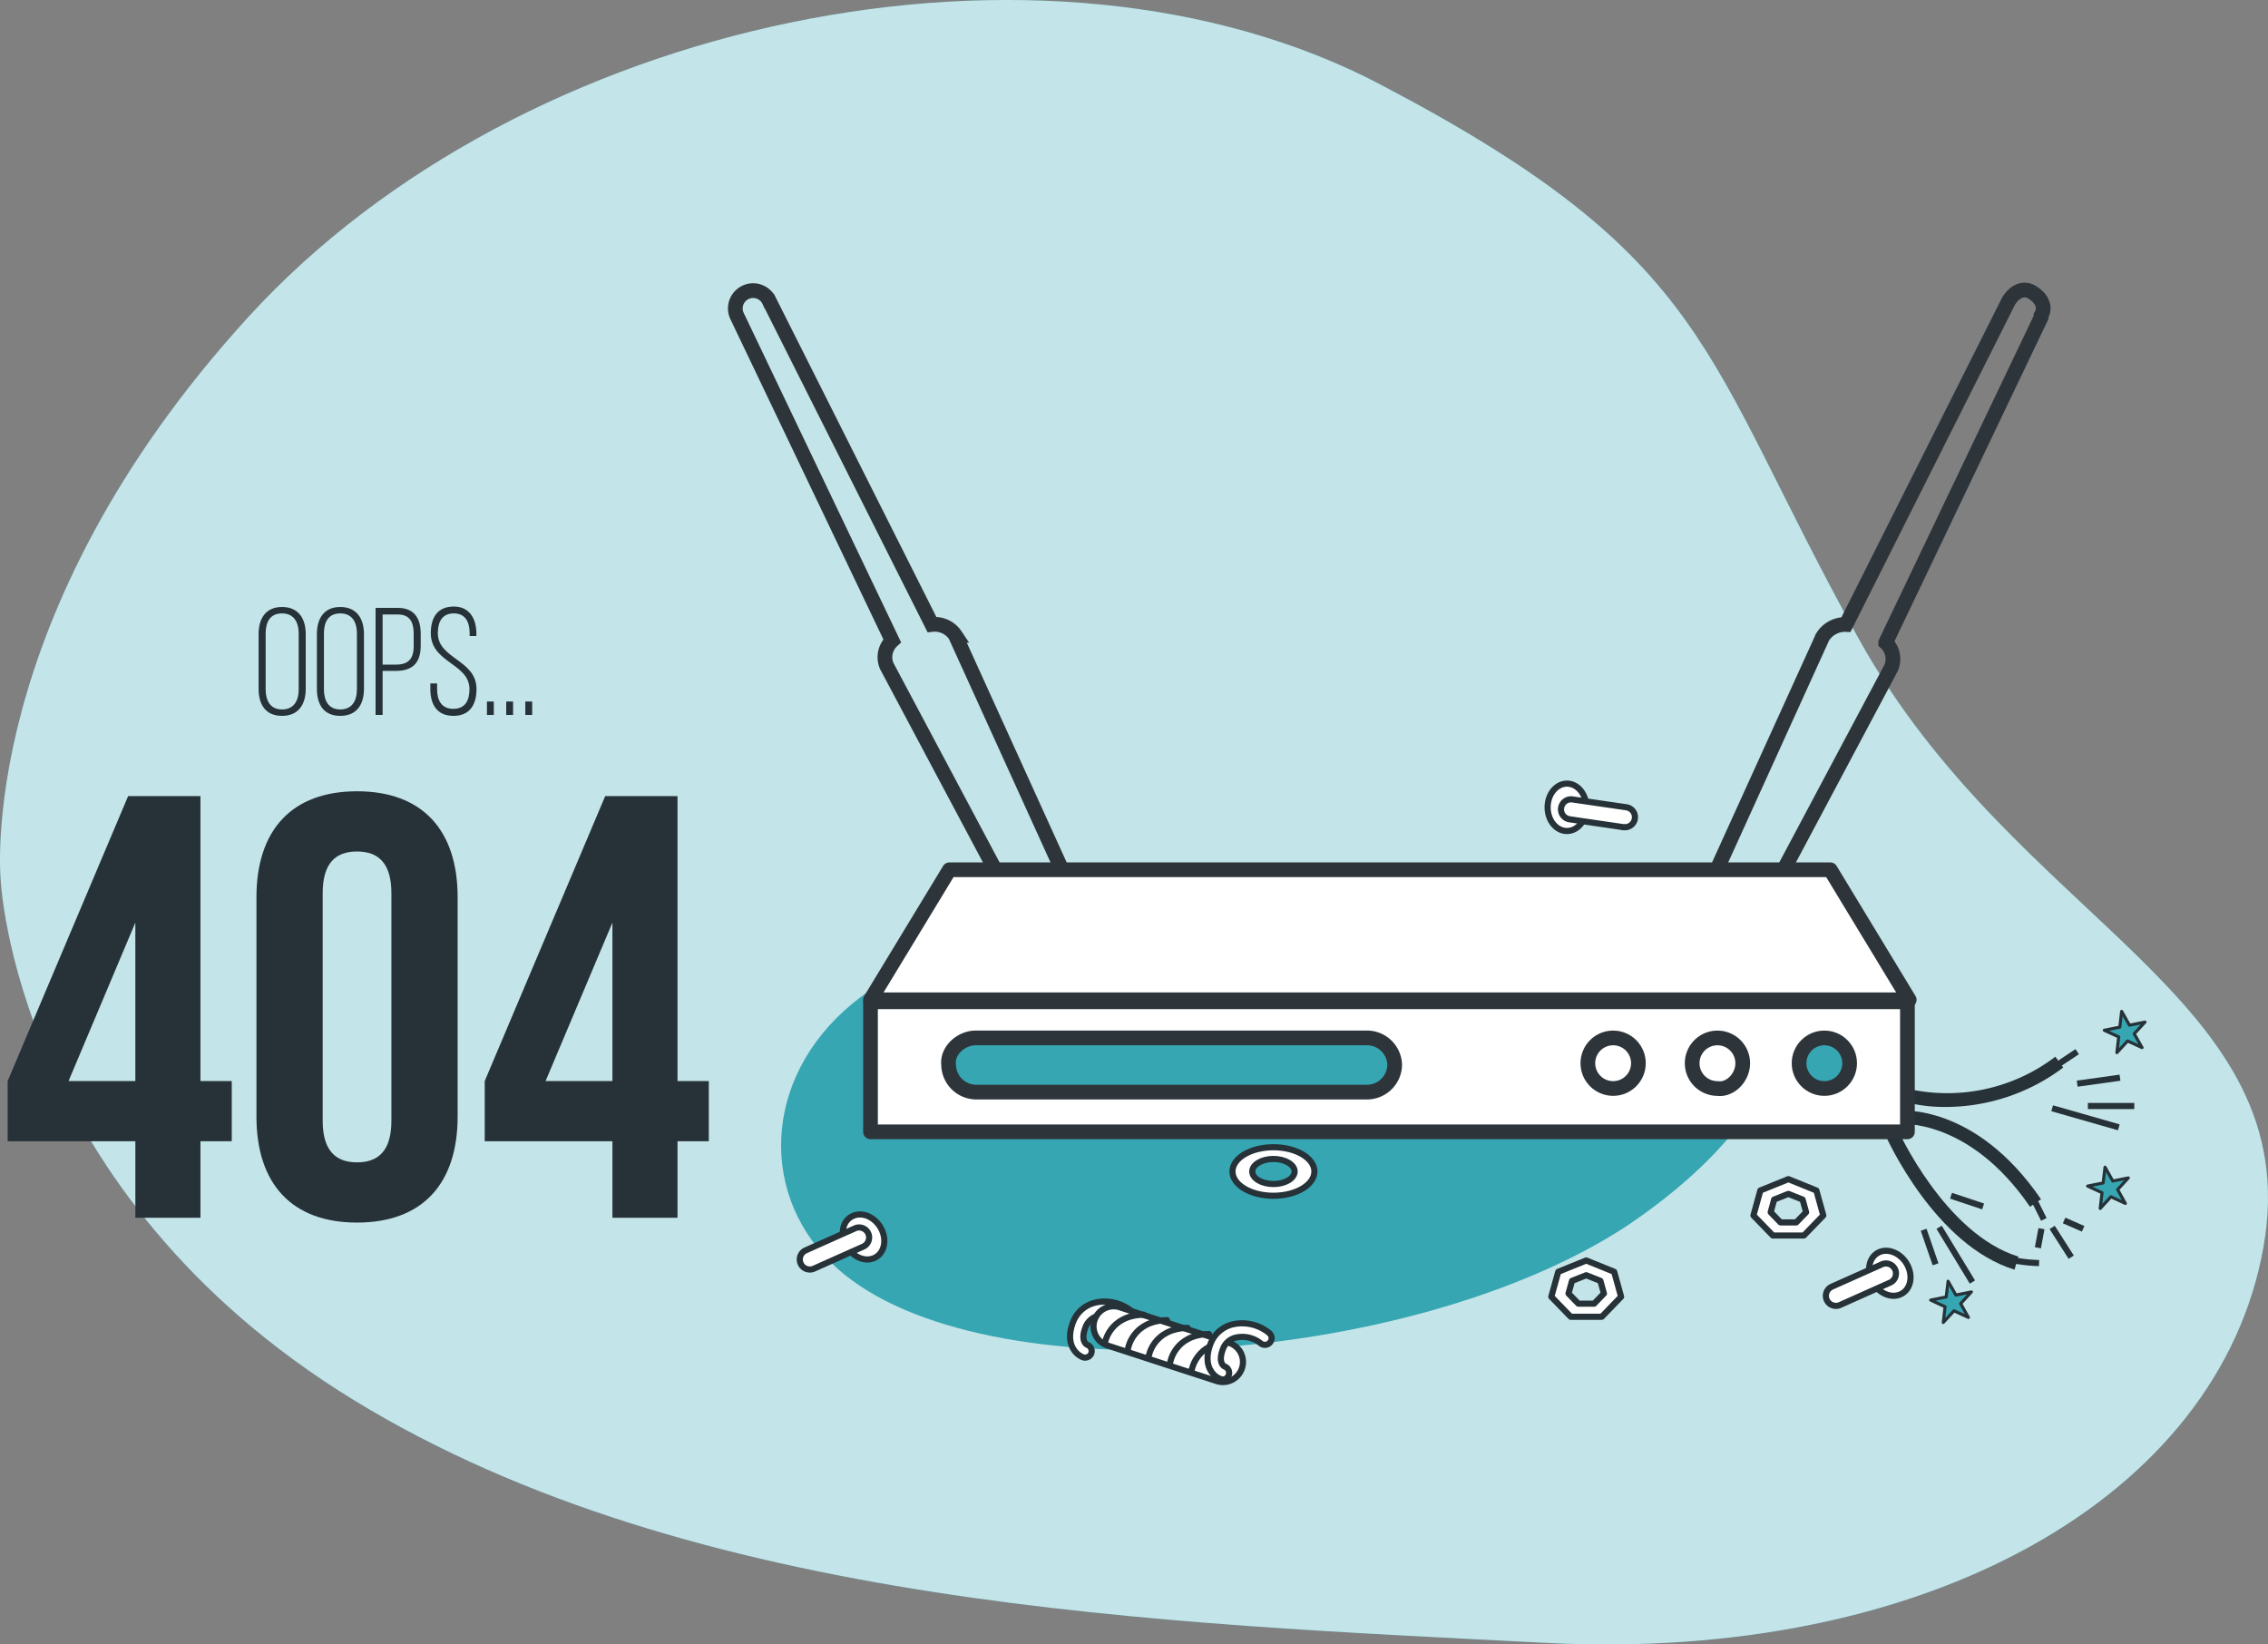 <svg xmlns="http://www.w3.org/2000/svg" width="400" height="290" viewBox="0 0 400 290">
  <rect x="0" y="0" width="400" height="290" fill="#808080" stroke="none"/>
  <g id="组_22760" data-name="组 22760" transform="translate(-48.026 -104.202)">
    <g id="freepik--background-simple--inject-173" transform="translate(48.026 104.202)">
      <path id="路径_32746" data-name="路径 32746" d="M48.146,239.43s2.318,55.083,62.253,91.792,142.962,39.343,210.189,42.831S439.452,348.335,447.233,304.2s-43.588-57.09-71.456-107.333S350.386,130.1,291.417,99.2,140.187,87.281,91.844,140.218,48.146,239.43,48.146,239.43Z" transform="translate(-48.026 -84.335)" fill="#36a6b3"/>
      <path id="路径_32747" data-name="路径 32747" d="M48.146,239.43s2.318,55.083,62.253,91.792,142.962,39.343,210.189,42.831S439.452,348.335,447.233,304.2s-43.588-57.09-71.456-107.333S350.386,130.1,291.417,99.2,140.187,87.281,91.844,140.218,48.146,239.43,48.146,239.43Z" transform="translate(-48.026 -84.335)" fill="#fff" opacity="0.7" style="isolation: isolate"/>
    </g>
    <path id="路径_32748" data-name="路径 32748" d="M199.535,283.045c13.435-11.136,33.577-13.2,52.923-15.19,31.985-3.283,95.769-3.345,107.077,16.789,9.1,16.2-21.057,36.077-24,37.973-37.693,24.283-112.9,29.765-138.462,7.2C183.088,317.463,183.518,296.32,199.535,283.045Z" transform="translate(-1.244 -1.803)" fill="#36a6b3"/>
    <g id="freepik--Text--inject-173" transform="translate(49.376 211.164)">
      <path id="路径_32749" data-name="路径 32749" d="M93.636,217.422c0-2.75,1.27-4.77,4.13-4.77s4.18,2,4.18,4.77v9.66c0,2.75-1.27,4.77-4.18,4.77s-4.13-2-4.13-4.77Zm1.24,9.74c0,2,.81,3.56,2.89,3.56s2.94-1.51,2.94-3.56v-9.82c0-2-.84-3.56-2.94-3.56s-2.89,1.51-2.89,3.56Z" transform="translate(-49.376 -212.572)" fill="#263238"/>
      <path id="路径_32750" data-name="路径 32750" d="M103.916,217.422c0-2.75,1.27-4.77,4.12-4.77s4.18,2,4.18,4.77v9.66c0,2.75-1.26,4.77-4.18,4.77s-4.12-2-4.12-4.77Zm1.24,9.74c0,2,.81,3.56,2.88,3.56s2.94-1.51,2.94-3.56v-9.82c0-2-.83-3.56-2.94-3.56s-2.88,1.51-2.88,3.56Z" transform="translate(-49.376 -212.572)" fill="#263238"/>
      <path id="路径_32751" data-name="路径 32751" d="M118.176,212.812c2.92,0,4.05,1.84,4.05,4.59v2.05c0,3-1.38,4.47-4.37,4.47h-2.35v7.77h-1.24v-18.88Zm-.32,10c2.18,0,3.13-1,3.13-3.26v-2.21c0-2.05-.7-3.37-2.81-3.37h-2.67v8.84Z" transform="translate(-49.376 -212.572)" fill="#263238"/>
      <path id="路径_32752" data-name="路径 32752" d="M132.046,217.372v.4h-1.19v-.48c0-2-.75-3.51-2.8-3.51s-2.81,1.49-2.81,3.48c0,4.59,6.82,4.67,6.82,9.87,0,2.72-1.18,4.72-4.07,4.72s-4.07-2-4.07-4.72v-1h1.19v1c0,2,.78,3.48,2.86,3.48s2.85-1.46,2.85-3.48c0-4.53-6.82-4.61-6.82-9.87,0-2.83,1.24-4.66,4-4.69S132.046,214.652,132.046,217.372Z" transform="translate(-49.376 -212.572)" fill="#263238"/>
      <path id="路径_32753" data-name="路径 32753" d="M135.116,229.322v2.37h-1.21v-2.37Z" transform="translate(-49.376 -212.572)" fill="#263238"/>
      <path id="路径_32754" data-name="路径 32754" d="M138.516,229.322v2.37h-1.21v-2.37Z" transform="translate(-49.376 -212.572)" fill="#263238"/>
      <path id="路径_32755" data-name="路径 32755" d="M141.886,229.322v2.37h-1.21v-2.37Z" transform="translate(-49.376 -212.572)" fill="#263238"/>
      <path id="路径_32756" data-name="路径 32756" d="M49.376,296.252,70.626,246h12.75v50.25H88.9v10.62h-5.52v13.49H71.9v-13.49H49.376Zm22.52,0v-27.94l-11.78,27.94Z" transform="translate(-49.376 -212.572)" fill="#263238"/>
      <path id="路径_32757" data-name="路径 32757" d="M93.256,263.842c0-11.89,6.27-18.69,17.74-18.69s17.741,6.8,17.741,18.69v38.67c0,11.9-6.271,18.7-17.741,18.7s-17.74-6.8-17.74-18.7Zm11.68,39.42c0,5.31,2.34,7.33,6.06,7.33s6.06-2,6.06-7.33V263.1c0-5.31-2.34-7.33-6.06-7.33s-6.06,2-6.06,7.33Z" transform="translate(-49.376 -212.572)" fill="#263238"/>
      <path id="路径_32758" data-name="路径 32758" d="M133.516,296.252,154.766,246h12.75v50.25h5.52v10.62h-5.52v13.49h-11.48v-13.49h-22.52Zm22.52,0v-27.94l-11.79,27.94Z" transform="translate(-49.376 -212.572)" fill="#263238"/>
    </g>
    <path id="路径_32759" data-name="路径 32759" d="M393.351,300.994a27.475,27.475,0,0,1-8.18-1.12l.76-2.23a31.474,31.474,0,0,0,26.63-5.51l1.39,1.91A34.539,34.539,0,0,1,393.351,300.994Z" transform="translate(-2.038 -1.582)" fill="#263238"/>
    <path id="路径_32760" data-name="路径 32760" d="M408.091,318.734c-10.82-15.81-23.13-14.62-23.25-14.61l-.26-2.34c.56-.06,13.85-1.35,25.45,15.62Z" transform="translate(-2.038 -1.712)" fill="#263238"/>
    <path id="路径_32761" data-name="路径 32761" d="M405.351,329.9c-14-4.31-22.41-22.95-22.77-23.74l2.16-1c.08.19,8.34,18.45,21.31,22.44Z" transform="translate(-2.038 -1.793)" fill="#263238"/>
    <line id="直线_1712" data-name="直线 1712" y1="2.52" x2="3.78" transform="translate(410.593 289.664)" fill="none" stroke="#263238" stroke-miterlimit="10" stroke-width="1.082"/>
    <line id="直线_1713" data-name="直线 1713" x2="2.52" y2="5.03" transform="translate(405.973 314.215)" fill="none" stroke="#263238" stroke-miterlimit="10" stroke-width="1.082"/>
    <path id="路径_32762" data-name="路径 32762" d="M403.6,327.934a27.451,27.451,0,0,0,6.09.84" transform="translate(-2.038 -1.832)" fill="none" stroke="#263238" stroke-miterlimit="10" stroke-width="1.082"/>
    <line id="直线_1714" data-name="直线 1714" x2="3.36" y2="1.47" transform="translate(412.063 319.433)" fill="none" stroke="#263238" stroke-miterlimit="10" stroke-width="1.082"/>
    <line id="直线_1715" data-name="直线 1715" x2="3.36" y2="5.25" transform="translate(409.963 320.66)" fill="none" stroke="#263238" stroke-miterlimit="10" stroke-width="1.082"/>
    <line id="直线_1716" data-name="直线 1716" x1="0.63" y2="3.36" transform="translate(407.443 320.88)" fill="none" stroke="#263238" stroke-miterlimit="10" stroke-width="1.082"/>
    <line id="直线_1717" data-name="直线 1717" x2="8.18" transform="translate(416.263 299.249)" fill="none" stroke="#263238" stroke-miterlimit="10" stroke-width="1.082"/>
    <line id="直线_1718" data-name="直线 1718" x2="11.75" y2="3.36" transform="translate(409.963 299.646)" fill="none" stroke="#263238" stroke-miterlimit="10" stroke-width="1.082"/>
    <line id="直线_1719" data-name="直线 1719" y1="1.05" x2="7.55" transform="translate(414.373 294.254)" fill="none" stroke="#263238" stroke-miterlimit="10" stroke-width="1.082"/>
    <line id="直线_1720" data-name="直线 1720" x2="2.1" y2="6.09" transform="translate(387.293 321.071)" fill="none" stroke="#263238" stroke-miterlimit="10" stroke-width="1.082"/>
    <line id="直线_1721" data-name="直线 1721" x2="5.87" y2="9.66" transform="translate(390.023 320.631)" fill="none" stroke="#263238" stroke-miterlimit="10" stroke-width="1.082"/>
    <line id="直线_1722" data-name="直线 1722" x2="5.66" y2="1.89" transform="translate(392.123 315.067)" fill="none" stroke="#263238" stroke-miterlimit="10" stroke-width="1.082"/>
    <path id="路径_32763" data-name="路径 32763" d="M425.431,313.664l-1.89,2.06,1.37,2.44-2.55-1.17-1.89,2.06.32-2.78-2.54-1.17,2.74-.55.33-2.78,1.37,2.44Z" transform="translate(-2.038 -1.738)" fill="#36a6b3" stroke="#263238" stroke-linecap="round" stroke-linejoin="round" stroke-width="0.541"/>
    <path id="路径_32764" data-name="路径 32764" d="M397.751,333.942l-1.89,2.06,1.37,2.44-2.55-1.17-1.89,2.06.32-2.78-2.54-1.17,2.74-.55.33-2.78,1.37,2.44Z" transform="translate(-2.038 -1.908)" fill="#36a6b3" stroke="#263238" stroke-linecap="round" stroke-linejoin="round" stroke-width="0.541"/>
    <path id="路径_32765" data-name="路径 32765" d="M428.371,285.954l-1.9,2.06,1.38,2.44-2.55-1.17-1.89,2.06.32-2.78-2.54-1.17,2.74-.55.32-2.78,1.38,2.44Z" transform="translate(-2.038 -1.506)" fill="#36a6b3" stroke="#263238" stroke-linecap="round" stroke-linejoin="round" stroke-width="0.541"/>
    <path id="路径_32766" data-name="路径 32766" d="M344.48,272.749l-1.89,2.06,1.37,2.44-2.54-1.17-1.9,2.06.32-2.78-2.54-1.17,2.74-.55.33-2.78,1.37,2.44Z" transform="translate(-1.493 -1.396)" fill="#36a6b3" stroke="#263238" stroke-linecap="round" stroke-linejoin="round" stroke-width="0.541"/>
    <path id="路径_32767" data-name="路径 32767" d="M329.219,247.742c0,2.31-1.53,4.18-3.42,4.18s-3.41-1.87-3.41-4.18,1.53-4.18,3.41-4.18S329.219,245.432,329.219,247.742Z" transform="translate(-1.415 -1.171)" fill="#fff" stroke="#263238" stroke-linecap="round" stroke-linejoin="round" stroke-width="1.082"/>
    <path id="路径_32768" data-name="路径 32768" d="M335.979,251.242h-.26l-9.49-1.39a1.77,1.77,0,0,1,.51-3.5l9.49,1.38a1.77,1.77,0,0,1-.25,3.53Z" transform="translate(-1.45 -1.18)" fill="#fff" stroke="#263238" stroke-miterlimit="10" stroke-width="1.082"/>
    <path id="路径_32769" data-name="路径 32769" d="M198.233,325.977c-1.24-1.95-1-4.35.64-5.35s3.88-.25,5.12,1.69.95,4.35-.65,5.36S199.463,327.927,198.233,325.977Z" transform="translate(-0.772 -1.813)" fill="#fff" stroke="#263238" stroke-linecap="round" stroke-linejoin="round" stroke-width="1.082"/>
    <path id="路径_32770" data-name="路径 32770" d="M190.643,326.647a1.859,1.859,0,0,1,.23-.12l8.76-3.91a1.77,1.77,0,0,1,1.44,3.23l-8.76,3.91a1.77,1.77,0,0,1-1.67-3.11Z" transform="translate(-0.741 -1.829)" fill="#fff" stroke="#263238" stroke-miterlimit="10" stroke-width="1.082"/>
    <path id="路径_32771" data-name="路径 32771" d="M380.488,332.436c-1.24-1.95-.95-4.34.64-5.35s3.88-.25,5.12,1.69.95,4.35-.64,5.36S381.718,334.386,380.488,332.436Z" transform="translate(-2.038 -1.867)" fill="#fff" stroke="#263238" stroke-linecap="round" stroke-linejoin="round" stroke-width="1.082"/>
    <path id="路径_32772" data-name="路径 32772" d="M372.908,333.116l.22-.12,8.76-3.91a1.77,1.77,0,1,1,1.584,3.166c-.047.023-.095.045-.144.064l-8.75,3.91a1.77,1.77,0,0,1-1.67-3.11Z" transform="translate(-2.038 -1.883)" fill="#fff" stroke="#263238" stroke-miterlimit="10" stroke-width="1.082"/>
    <path id="路径_32773" data-name="路径 32773" d="M273.764,308.232c-4,0-7.22,1.92-7.22,4.28s3.23,4.28,7.22,4.28,7.23-1.92,7.23-4.28S277.754,308.232,273.764,308.232Zm0,6.49c-2.06,0-3.73-1-3.73-2.21s1.67-2.21,3.73-2.21,3.74,1,3.74,2.21S275.834,314.722,273.764,314.722Z" transform="translate(-1.149 -1.716)" fill="#fff" stroke="#263238" stroke-miterlimit="10" stroke-width="1.082"/>
    <path id="路径_32774" data-name="路径 32774" d="M334.154,330.381l-4.93-2-4.94,2-1.22,4.4,3.42,3.53h5.48l3.41-3.53Zm-3.54,5.62h-2.78l-1.74-1.79.62-2.23,2.51-1,2.5,1,.62,2.23Z" transform="translate(-1.438 -1.895)" fill="#fff" stroke="#263238" stroke-linecap="round" stroke-linejoin="round" stroke-width="1.082"/>
    <path id="路径_32775" data-name="路径 32775" d="M370,315.916l-4.94-2-4.94,2-1.22,4.41,3.42,3.53h5.48l3.42-3.53Zm-3.55,5.63h-2.78l-1.73-1.79.61-2.24,2.51-1,2.51,1,.62,2.24Z" transform="translate(-1.626 -1.773)" fill="#fff" stroke="#263238" stroke-linecap="round" stroke-linejoin="round" stroke-width="1.082"/>
    <path id="路径_32776" data-name="路径 32776" d="M240.391,345.573a1.223,1.223,0,0,1-.41-.07,3.5,3.5,0,0,1-1.62-1.39c-.55-.85-1-2.36-.13-4.7a5.542,5.542,0,0,1,3.85-3.51,7.519,7.519,0,0,1,6.53,1.49,1.17,1.17,0,0,1,.172,1.646l-.012.014a1.18,1.18,0,0,1-1.66.16,5.2,5.2,0,0,0-4.42-1,3.238,3.238,0,0,0-2.25,2.07c-.89,2.35.18,3,.4,3.06a1.2,1.2,0,0,1,.63,1.53A1.159,1.159,0,0,1,240.391,345.573Z" transform="translate(-0.99 -1.956)" fill="#fff" stroke="#263238" stroke-linecap="round" stroke-linejoin="round" stroke-width="1.082"/>
    <path id="路径_32777" data-name="路径 32777" d="M264.771,349.913a3.575,3.575,0,0,1-1.1-.17l-19.19-6.25a3.54,3.54,0,0,1,2.007-6.79c.061.018.123.038.183.06l19.2,6.25a3.54,3.54,0,0,1-1.1,6.9Z" transform="translate(-1.052 -1.988)" fill="#fff" stroke="#263238" stroke-linecap="round" stroke-linejoin="round" stroke-width="1.082"/>
    <path id="路径_32778" data-name="路径 32778" d="M243.9,343.333s.76-4.88,6.86-5" transform="translate(-1.01 -2.285)" fill="none" stroke="#263238" stroke-linecap="round" stroke-linejoin="round" stroke-width="1.082"/>
    <path id="路径_32779" data-name="路径 32779" d="M248.011,344.393s.77-4.87,6.86-5" transform="translate(-1.032 -2.387)" fill="none" stroke="#263238" stroke-linecap="round" stroke-linejoin="round" stroke-width="1.082"/>
    <path id="路径_32780" data-name="路径 32780" d="M251.671,345.763s.76-4.87,6.85-5" transform="translate(-1.05 -2.387)" fill="none" stroke="#263238" stroke-linecap="round" stroke-linejoin="round" stroke-width="1.082"/>
    <path id="路径_32781" data-name="路径 32781" d="M255.481,346.843s.76-4.87,6.85-5" transform="translate(-1.07 -2.387)" fill="none" stroke="#263238" stroke-linecap="round" stroke-linejoin="round" stroke-width="1.082"/>
    <path id="路径_32782" data-name="路径 32782" d="M259.291,348.2s.76-4.87,6.85-5" transform="translate(-1.09 -2.387)" fill="none" stroke="#263238" stroke-linecap="round" stroke-linejoin="round" stroke-width="1.082"/>
    <path id="路径_32783" data-name="路径 32783" d="M264.761,349.843a1.145,1.145,0,0,1-.4-.08,3.469,3.469,0,0,1-1.63-1.38c-.55-.85-1-2.36-.13-4.71a5.58,5.58,0,0,1,3.85-3.51,7.518,7.518,0,0,1,6.53,1.5,1.17,1.17,0,0,1,.172,1.646l-.012.014a1.18,1.18,0,0,1-1.66.16,5.188,5.188,0,0,0-4.42-1,3.211,3.211,0,0,0-2.25,2.06c-.89,2.36.18,3,.4,3.06a1.19,1.19,0,0,1-.45,2.28Z" transform="translate(-1.117 -2.387)" fill="#fff" stroke="#263238" stroke-linecap="round" stroke-linejoin="round" stroke-width="1.082"/>
    <g id="组_22686" data-name="组 22686" transform="translate(177.729 155.35)">
      <path id="路径_32702" data-name="路径 32702" d="M214.421,215.194l-28.664-57.012a3.137,3.137,0,0,0-5.734,2.547l27.392,57.33a3.942,3.942,0,0,0-.956,4.458l28.984,54.465c.956,1.593,3.185,1.911,5.734.956,2.547-1.275,3.821-3.185,2.866-4.778l-25.48-56.054A4.37,4.37,0,0,0,214.421,215.194Z" transform="translate(-179.768 -156.213)" fill="none" stroke="#2e353a" stroke-miterlimit="10" stroke-width="2.594"/>
      <path id="路径_32703" data-name="路径 32703" d="M375.641,215.2,404.3,158.187c.956-1.593,2.549-2.549,4.142-1.593s2.547,2.548,1.591,4.141v.319l-27.391,57.329a3.944,3.944,0,0,1,.956,4.459l-28.985,54.465c-.955,1.592-3.184,1.912-5.733.956-2.547-1.274-3.822-3.186-2.866-4.777l25.48-56.059A4.645,4.645,0,0,1,375.641,215.2Z" transform="translate(-179.768 -156.213)" fill="none" stroke="#2e353a" stroke-miterlimit="10" stroke-width="2.594"/>
      <path id="路径_32704" data-name="路径 32704" d="M386.789,281.383h-183.2l13.918-22.933H372.877Z" transform="translate(-179.768 -156.213)" fill="#fff" stroke="#2e353a" stroke-linecap="round" stroke-linejoin="round" stroke-width="2.594"/>
      <rect id="矩形_5877" data-name="矩形 5877" width="182.878" height="22.933" transform="translate(23.825 125.52)" fill="#fff" stroke="#2e353a" stroke-linecap="round" stroke-linejoin="round" stroke-width="2.594"/>
      <path id="路径_32705" data-name="路径 32705" d="M222.149,288.1h69.116a4.892,4.892,0,0,1,4.777,4.779h0a4.891,4.891,0,0,1-4.777,4.777H222.149a4.891,4.891,0,0,1-4.778-4.777h0C217.053,290.333,219.6,288.1,222.149,288.1Z" transform="translate(-179.768 -156.213)" fill="#36a6b3" stroke="#2e353a" stroke-miterlimit="10" stroke-width="2.594"/>
      <circle id="椭圆_505" data-name="椭圆 505" cx="4.459" cy="4.459" r="4.459" transform="translate(150.342 131.891)" fill="#fff" stroke="#2e353a" stroke-miterlimit="10" stroke-width="2.594"/>
      <path id="路径_32706" data-name="路径 32706" d="M357.424,292.565a4.458,4.458,0,1,0-4.458,4.459h0C355.193,297.341,357.424,295.111,357.424,292.565Z" transform="translate(-179.768 -156.213)" fill="#fff" stroke="#2e353a" stroke-miterlimit="10" stroke-width="2.594"/>
      <circle id="椭圆_506" data-name="椭圆 506" cx="4.459" cy="4.459" r="4.459" transform="translate(187.593 131.891)" fill="#36a6b3" stroke="#2e353a" stroke-miterlimit="10" stroke-width="2.594"/>
    </g>
  </g>
</svg>
